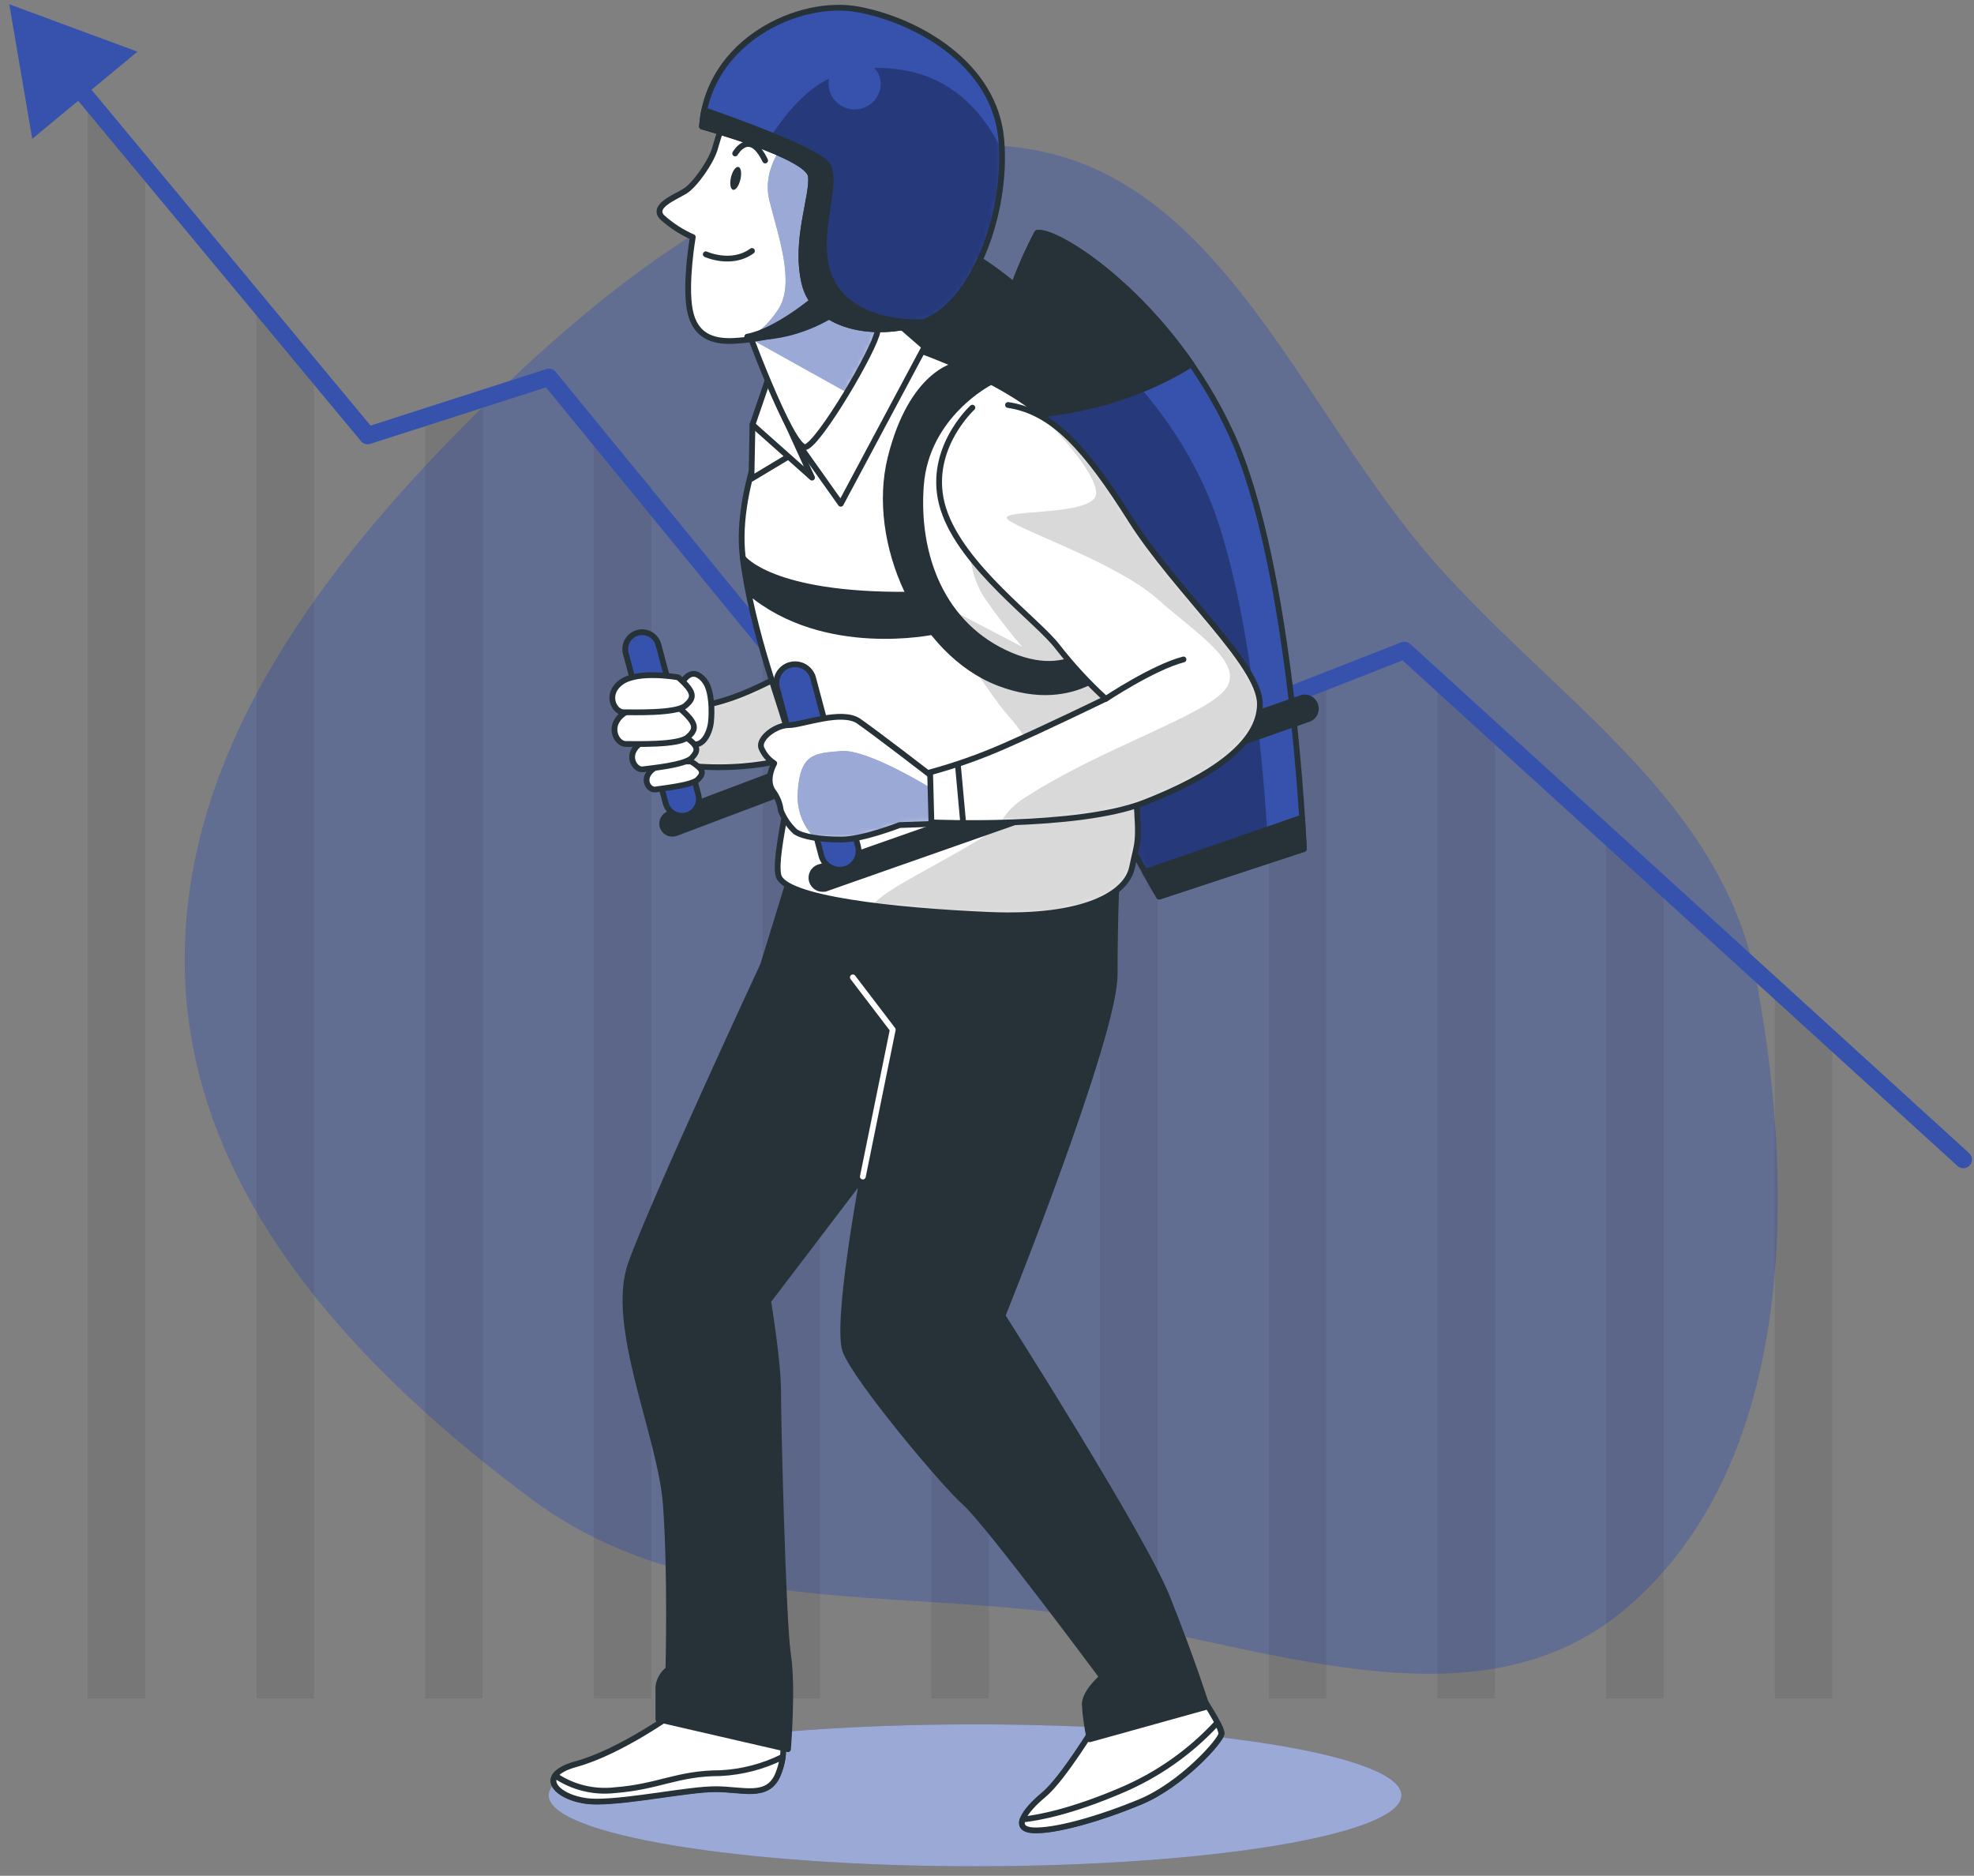 <svg width="342" height="325" viewBox="0 0 342 325" fill="none" xmlns="http://www.w3.org/2000/svg">
<rect x="0" y="0" width="342" height="325" fill="#808080" stroke="none"/>
<g clip-path="url(#clip0_269_3345)">
<path fill-rule="evenodd" clip-rule="evenodd" d="M178.06 25.797C211.696 31.064 225.429 70.953 248.321 97.136C269.282 121.11 298.456 138.436 304.367 170.26C311.361 207.906 310.403 254.015 282 278.435C254.232 302.309 213.917 282.387 178.06 278.856C147.732 275.869 116.871 278.172 92.089 259.734C62.537 237.747 33.937 208.019 32.099 170.26C30.207 131.409 55.824 98.042 82.91 71.234C109.198 45.216 142.187 20.179 178.06 25.797Z" fill="#3652AD" fill-opacity="0.4"/>
<path opacity="0.07" d="M25.17 30.295V294.267H15.214V18.578L25.17 30.295ZM164.934 140.186L161.348 136.345V294.267H171.304V137.949L164.934 140.186ZM102.887 73.727V294.267H112.855V84.393L102.887 73.727ZM73.663 72.27V294.267H83.619V69.129L73.663 72.27ZM44.438 52.892V294.267H54.395V64.609L44.438 52.892ZM132.123 105.036V294.267H142.08V115.747L132.123 105.036ZM307.493 171.45V294.267H317.449V180.568L307.493 171.45ZM278.268 144.683V294.267H288.225V153.801L278.268 144.683ZM190.595 131.192V294.267H200.551V127.69L190.595 131.192ZM249.044 117.905V294.267H259V127.046L249.044 117.905ZM219.819 120.933V294.267H229.776V117.442L219.819 120.933Z" fill="black"/>
<path d="M340.146 200.905L243.319 112.685L160.375 145.146L95.103 65.377L63.695 75.478L12.487 13.844" stroke="#3652AD" stroke-width="3" stroke-linecap="round" stroke-linejoin="round"/>
<path d="M23.813 8.952L1.603 0.738L5.585 24.058L23.813 8.952Z" fill="#3652AD"/>
<path d="M168.928 323.35C209.726 323.35 242.798 317.846 242.798 311.057C242.798 304.267 209.726 298.764 168.928 298.764C128.131 298.764 95.058 304.267 95.058 311.057C95.058 317.846 128.131 323.35 168.928 323.35Z" fill="#3652AD"/>
<path opacity="0.5" d="M168.928 323.35C209.726 323.35 242.798 317.846 242.798 311.057C242.798 304.267 209.726 298.764 168.928 298.764C128.131 298.764 95.058 304.267 95.058 311.057C95.058 317.846 128.131 323.35 168.928 323.35Z" fill="white"/>
<path d="M162.547 42.012C154.199 57.269 151.959 75.121 156.279 91.963C163.531 120.278 183.659 153.044 183.659 153.044L208.732 145.135C208.732 145.135 206.752 98.053 196.195 75.784C185.639 53.514 166.179 41.368 162.547 42.012Z" fill="#263238" stroke="#263238" stroke-linecap="round" stroke-linejoin="round"/>
<path d="M179.699 40.351C171.336 56.248 169.105 74.658 173.431 92.088C180.695 121.464 200.823 155.361 200.823 155.361L225.895 147.09C225.895 147.09 223.915 98.336 213.359 75.264C202.803 52.192 183.308 39.752 179.699 40.351Z" fill="#3652AD"/>
<mask id="mask0_269_3345" style="mask-type:luminance" maskUnits="userSpaceOnUse" x="171" y="40" width="55" height="116">
<path d="M179.699 40.351C171.336 56.248 169.105 74.658 173.431 92.088C180.695 121.464 200.823 155.361 200.823 155.361L225.895 147.09C225.895 147.09 223.915 98.336 213.359 75.264C202.803 52.192 183.308 39.752 179.699 40.351Z" fill="white"/>
</mask>
<g mask="url(#mask0_269_3345)">
<path opacity="0.29" d="M178.783 53.311C171.365 67.409 169.388 83.737 173.228 99.195C179.665 125.182 197.519 155.304 197.519 155.304L219.763 148.005C219.763 148.005 218.009 104.742 208.641 84.292C199.273 63.841 181.973 52.757 178.783 53.311Z" fill="black"/>
</g>
<path d="M179.699 40.351C171.336 56.248 169.105 74.658 173.431 92.088C180.695 121.464 200.823 155.361 200.823 155.361L225.895 147.09C225.895 147.09 223.915 98.336 213.359 75.264C202.803 52.192 183.308 39.752 179.699 40.351Z" stroke="#263238" stroke-linecap="round" stroke-linejoin="round"/>
<path d="M179.699 40.351C174.488 50.124 171.626 60.975 171.338 72.044C176.121 72.248 180.911 71.907 185.617 71.027C192.994 69.728 200.058 67.045 206.435 63.118C195.879 47.887 182.63 39.82 179.699 40.351Z" fill="#263238" stroke="#263238" stroke-linecap="round" stroke-linejoin="round"/>
<path d="M225.59 141.655L198.379 151.067C199.895 153.779 200.823 155.338 200.823 155.338L225.895 147.09C225.895 147.09 225.805 145.067 225.59 141.655Z" fill="#263238" stroke="#263238" stroke-linecap="round" stroke-linejoin="round"/>
<path d="M117.087 296.605C117.087 296.605 107.583 303.509 99.81 305.644C92.037 307.78 97.219 312.107 103.261 312.107C109.303 312.107 119.248 309.949 124 309.949C128.752 309.949 133.051 311.678 134.805 307.362C136.558 303.046 135.235 300.458 135.235 300.458C135.235 300.458 123.14 297.035 117.087 296.605Z" fill="white" stroke="#263238" stroke-linecap="round" stroke-linejoin="round"/>
<path d="M124.837 307.215C117.336 307.215 114.168 309.588 106.463 310.175C102.844 310.576 99.202 309.674 96.189 307.633C94.741 309.746 98.769 312.153 103.261 312.153C109.314 312.153 119.248 309.995 124 309.995C128.752 309.995 133.051 311.723 134.805 307.407C135.2 306.44 135.47 305.426 135.608 304.39C132.252 306.065 128.584 307.027 124.837 307.215Z" fill="white" stroke="#263238" stroke-linecap="round" stroke-linejoin="round"/>
<path d="M189.871 298.73C189.871 298.73 184.146 308.209 180.819 310.966C177.493 313.723 175.287 316.887 179.032 317.09C182.777 317.294 190.504 315.113 197.621 312.153C204.738 309.192 211.651 301.498 211.651 300.312C211.651 299.125 208.098 293.792 208.098 293.792C208.098 293.792 194.815 295.973 189.871 298.73Z" fill="white" stroke="#263238" stroke-linecap="round" stroke-linejoin="round"/>
<path d="M210.881 298.492C206.232 303.542 200.553 307.537 194.227 310.209C185.492 313.949 179.79 314.966 177.154 315.248C176.803 316.288 177.244 317.034 178.998 317.124C182.754 317.316 190.47 315.147 197.587 312.186C204.704 309.226 211.617 301.532 211.617 300.345C211.485 299.689 211.236 299.061 210.881 298.492Z" fill="white" stroke="#263238" stroke-linecap="round" stroke-linejoin="round"/>
<path d="M137.396 150.355L132.214 167.179C132.214 167.179 113.161 208.159 109.314 218.95C105.467 229.74 114.496 248.722 115.367 260.755C116.238 272.788 115.797 289.228 115.797 289.228C115.318 289.586 114.918 290.039 114.62 290.558C114.322 291.076 114.134 291.65 114.066 292.244V297.894L136.524 303.068C136.524 303.068 137.396 292.29 136.524 286.685C135.653 281.081 134.805 246.123 134.805 240.948C134.805 235.773 133.074 225.424 133.074 225.424L149.491 203.855C149.491 203.855 144.739 229.299 146.47 234.045C148.201 238.79 163.316 256.913 167.197 260.359C171.078 263.806 190.957 290.561 190.957 290.561C190.957 290.561 187.936 293.148 187.936 295.306C188.061 297.341 188.348 299.362 188.796 301.351L209.105 295.702C209.105 295.702 206.514 287.51 202.192 276.72C197.87 265.93 173.68 227.977 173.68 227.977C173.68 227.977 193.118 179.653 193.118 168.874C193.118 158.095 193.548 150.321 193.548 150.321C193.548 150.321 159.854 159.417 137.396 150.355Z" fill="#263238" stroke="#263238" stroke-linecap="round" stroke-linejoin="round"/>
<path d="M149.49 203.854L154.672 178.398L147.759 169.337" stroke="white" stroke-linecap="round" stroke-linejoin="round"/>
<path d="M116.838 144.423C116.4 144.513 115.944 144.433 115.562 144.199C115.181 143.966 114.903 143.597 114.783 143.166C114.664 142.736 114.713 142.276 114.92 141.88C115.127 141.485 115.477 141.182 115.899 141.034L160.805 124.086C161.022 124.004 161.252 123.966 161.484 123.973C161.716 123.981 161.944 124.034 162.155 124.129C162.366 124.225 162.556 124.361 162.715 124.53C162.873 124.699 162.997 124.897 163.079 125.114C163.16 125.33 163.199 125.561 163.191 125.792C163.184 126.024 163.131 126.251 163.035 126.462C162.939 126.673 162.803 126.863 162.634 127.021C162.465 127.18 162.266 127.303 162.049 127.385L117.155 144.333C117.052 144.372 116.946 144.403 116.838 144.423Z" fill="#263238" stroke="#263238" stroke-linecap="round" stroke-linejoin="round"/>
<path d="M118.727 122.233C118.727 122.233 123.547 123.679 136.479 116.391L140.032 130.345C140.032 130.345 130.856 134.3 117.29 132.435L118.727 122.233Z" fill="white"/>
<mask id="mask1_269_3345" style="mask-type:luminance" maskUnits="userSpaceOnUse" x="117" y="116" width="24" height="17">
<path d="M118.727 122.233C118.727 122.233 123.547 123.679 136.479 116.391L140.032 130.345C140.032 130.345 130.856 134.3 117.29 132.435L118.727 122.233Z" fill="white"/>
</mask>
<g mask="url(#mask1_269_3345)">
<path opacity="0.15" d="M118.727 122.233C118.727 122.233 123.547 123.679 136.479 116.391L140.032 130.345C140.032 130.345 130.856 134.3 117.29 132.435L118.727 122.233Z" fill="black"/>
</g>
<path d="M118.727 122.233C118.727 122.233 123.547 123.679 136.479 116.391L140.032 130.345C140.032 130.345 130.856 134.3 117.29 132.435L118.727 122.233Z" stroke="#263238" stroke-linecap="round" stroke-linejoin="round"/>
<path d="M118.139 141.35C117.499 141.347 116.878 141.134 116.371 140.745C115.864 140.355 115.499 139.809 115.333 139.192L108.42 113.205C108.322 112.834 108.298 112.447 108.35 112.067C108.401 111.687 108.527 111.321 108.72 110.989C108.914 110.658 109.171 110.367 109.476 110.135C109.782 109.903 110.13 109.733 110.502 109.635C110.873 109.537 111.26 109.513 111.641 109.564C112.022 109.616 112.389 109.742 112.721 109.935C113.053 110.128 113.343 110.384 113.576 110.689C113.809 110.995 113.979 111.343 114.077 111.714L120.99 137.701C121.089 138.069 121.114 138.452 121.064 138.83C121.014 139.208 120.89 139.572 120.699 139.902C120.507 140.232 120.253 140.52 119.949 140.751C119.646 140.982 119.3 141.151 118.931 141.248C118.673 141.32 118.406 141.354 118.139 141.35Z" fill="#3652AD" stroke="#263238" stroke-miterlimit="10"/>
<path d="M120.809 116.888C117.505 115.465 115.039 125.554 119.27 128.526C121.533 130.108 122.959 127.102 123.174 125.136C123.389 123.17 123.321 119.758 122.201 118.142C121.859 117.606 121.378 117.173 120.809 116.888Z" fill="white" stroke="#263238" stroke-linecap="round" stroke-linejoin="round"/>
<path d="M119.734 131.938C119.734 131.938 114.835 131.758 112.946 133.396C111.056 135.034 112.459 136.989 113.579 136.785C114.699 136.582 119.904 136.096 120.933 135.023C121.963 133.949 121.974 133.351 119.734 131.938Z" fill="white" stroke="#263238" stroke-linecap="round" stroke-linejoin="round"/>
<path d="M118.41 127.441C118.41 127.441 112.753 127.125 110.57 129.08C108.386 131.034 110.072 133.475 111.373 133.294C112.674 133.113 118.716 132.571 119.893 131.272C121.069 129.972 121.081 129.204 118.41 127.441Z" fill="white" stroke="#263238" stroke-linecap="round" stroke-linejoin="round"/>
<path d="M117.89 122.843C117.89 122.843 110.988 121.577 108.069 123.634C105.15 125.69 106.779 128.91 108.397 128.899C110.015 128.888 117.449 129.147 119.089 127.769C120.73 126.391 120.82 125.408 117.89 122.843Z" fill="white" stroke="#263238" stroke-linecap="round" stroke-linejoin="round"/>
<path d="M117.517 117.363C117.517 117.363 110.626 116.098 107.696 118.154C104.766 120.21 106.417 123.419 108.035 123.408C109.653 123.396 117.087 123.656 118.727 122.278C120.368 120.899 120.447 119.973 117.517 117.363Z" fill="white" stroke="#263238" stroke-linecap="round" stroke-linejoin="round"/>
<path d="M135.551 68.112C135.551 68.112 127.088 83.636 128.695 96.652C130.302 109.668 135.551 122.639 136.92 128.379C138.289 134.119 133.945 147.587 134.861 151.654C135.778 155.722 154.978 157.823 171.44 158.513C187.902 159.202 195.2 154.852 196.128 150.287C197.055 145.723 197.497 146.412 196.806 137.96C196.116 129.509 188.581 84.777 184.01 76.1C179.439 67.422 157.727 59.898 154.061 58.96C150.396 58.022 140.315 59.446 135.551 68.112Z" fill="white"/>
<mask id="mask2_269_3345" style="mask-type:luminance" maskUnits="userSpaceOnUse" x="128" y="58" width="70" height="101">
<path d="M135.551 68.112C135.551 68.112 127.088 83.636 128.695 96.652C130.302 109.668 135.551 122.639 136.92 128.379C138.289 134.119 133.945 147.587 134.861 151.654C135.778 155.722 154.978 157.823 171.44 158.513C187.902 159.202 195.2 154.852 196.128 150.287C197.055 145.723 197.497 146.412 196.806 137.96C196.116 129.509 188.581 84.777 184.01 76.1C179.439 67.422 157.727 59.898 154.061 58.96C150.396 58.022 140.315 59.446 135.551 68.112Z" fill="white"/>
</mask>
<g mask="url(#mask2_269_3345)">
<path opacity="0.15" d="M176.701 78.879L168.023 92.438C168.023 92.438 167.276 98.844 170.671 103.737C172.655 106.627 174.797 109.407 177.086 112.064L160.477 103.398C160.477 103.398 171.429 120.346 174.438 123.735C177.448 127.125 181.985 132.774 177.459 139.192C173.081 145.384 153.179 153.349 151.188 156.931C157.422 157.722 164.663 158.242 171.44 158.524C187.891 159.202 195.2 154.863 196.127 150.299C197.055 145.734 197.497 146.423 196.806 137.972C196.161 130.063 189.509 90.336 184.915 78.19C181.487 77.365 178.545 77.399 176.701 78.879Z" fill="black"/>
</g>
<path d="M135.551 68.112C135.551 68.112 127.088 83.636 128.695 96.652C130.302 109.668 135.551 122.639 136.92 128.379C138.289 134.119 133.945 147.587 134.861 151.654C135.778 155.722 154.978 157.823 171.44 158.513C187.902 159.202 195.2 154.852 196.128 150.287C197.055 145.723 197.497 146.412 196.806 137.96C196.116 129.509 188.581 84.777 184.01 76.1C179.439 67.422 157.727 59.898 154.061 58.96C150.396 58.022 140.315 59.446 135.551 68.112Z" stroke="#263238" stroke-linecap="round" stroke-linejoin="round"/>
<path d="M153.383 54.192L136.92 74.959L145.666 87.286L160.182 60.101L153.383 54.192Z" fill="white" stroke="#263238" stroke-linecap="round" stroke-linejoin="round"/>
<path d="M130.37 73.58L130.188 82.947L137.69 78.45L130.37 73.58Z" fill="white" stroke="#263238" stroke-linecap="round" stroke-linejoin="round"/>
<path d="M133.006 65.897L130.37 73.58L140.688 82.755L133.006 65.897Z" fill="white" stroke="#263238" stroke-linecap="round" stroke-linejoin="round"/>
<path d="M128.819 55.231C128.819 55.231 137.192 78.179 139.591 77.456C141.989 76.733 151.561 60.508 152.036 57.378C152.511 54.248 149.162 46.859 149.162 46.859C144.609 47.962 140.192 49.564 135.993 51.638C128.571 55.231 128.819 55.231 128.819 55.231Z" fill="white"/>
<mask id="mask3_269_3345" style="mask-type:luminance" maskUnits="userSpaceOnUse" x="128" y="46" width="25" height="32">
<path d="M128.819 55.231C128.819 55.231 137.192 78.179 139.591 77.456C141.989 76.733 151.561 60.508 152.036 57.378C152.511 54.248 149.162 46.859 149.162 46.859C144.609 47.962 140.192 49.564 135.993 51.638C128.571 55.231 128.819 55.231 128.819 55.231Z" fill="white"/>
</mask>
<g mask="url(#mask3_269_3345)">
<path d="M135.993 51.638L135.676 51.797C135.48 52.449 135.19 53.069 134.816 53.638C132.644 56.881 130.799 57.898 129.94 58.214C130.007 58.395 130.075 58.576 130.155 58.768L146.741 67.999C149.411 63.558 151.799 58.96 152.036 57.412C152.511 54.305 149.162 46.893 149.162 46.893C144.611 47.985 140.194 49.576 135.993 51.638Z" fill="#3652AD"/>
<path opacity="0.5" d="M135.993 51.638L135.676 51.797C135.48 52.449 135.19 53.069 134.816 53.638C132.644 56.881 130.799 57.898 129.94 58.214C130.007 58.395 130.075 58.576 130.155 58.768L146.741 67.999C149.411 63.558 151.799 58.96 152.036 57.412C152.511 54.305 149.162 46.893 149.162 46.893C144.611 47.985 140.194 49.576 135.993 51.638Z" fill="white"/>
</g>
<path d="M128.819 55.231C128.819 55.231 137.192 78.179 139.591 77.456C141.989 76.733 151.561 60.508 152.036 57.378C152.511 54.248 149.162 46.859 149.162 46.859C144.609 47.962 140.192 49.564 135.993 51.638C128.571 55.231 128.819 55.231 128.819 55.231Z" stroke="#263238" stroke-linecap="round" stroke-linejoin="round"/>
<path d="M128.695 96.652C128.695 96.652 133.492 103.273 157.49 103.036L161.834 109.431C161.834 109.431 142.86 113.544 129.838 102.584L128.695 96.652Z" fill="#263238" stroke="#263238" stroke-linecap="round" stroke-linejoin="round"/>
<path d="M165.489 63.321C165.489 63.321 157.953 64.688 154.299 79.298C150.644 93.907 159.322 113.081 173.035 118.335C186.748 123.589 193.842 114.222 193.842 114.222L191.783 109.205C191.783 109.205 186.986 118.561 175.094 113.544C163.203 108.527 158.632 96.246 159.549 84.088C160.465 71.931 171.44 66.293 171.44 66.293L165.489 63.321Z" fill="#263238" stroke="#263238" stroke-linecap="round" stroke-linejoin="round"/>
<path d="M142.578 154.016C142.084 154.032 141.604 153.859 141.234 153.532C140.864 153.206 140.633 152.751 140.589 152.26C140.544 151.769 140.688 151.28 140.993 150.892C141.297 150.505 141.739 150.248 142.227 150.174L225.669 120.865C226.176 120.77 226.7 120.879 227.127 121.169C227.553 121.459 227.847 121.907 227.943 122.413C228.039 122.92 227.93 123.444 227.639 123.87C227.348 124.295 226.9 124.589 226.393 124.684L142.94 153.993C142.82 154.012 142.699 154.02 142.578 154.016Z" fill="#263238" stroke="#263238" stroke-linecap="round" stroke-linejoin="round"/>
<path d="M145.451 150.683C144.738 150.683 144.045 150.448 143.478 150.015C142.912 149.582 142.504 148.975 142.317 148.288L134.658 119.329C134.522 118.91 134.473 118.468 134.514 118.029C134.555 117.59 134.685 117.165 134.896 116.778C135.107 116.391 135.395 116.051 135.742 115.779C136.089 115.507 136.488 115.309 136.914 115.196C137.34 115.083 137.785 115.058 138.222 115.122C138.658 115.187 139.077 115.339 139.452 115.571C139.828 115.802 140.152 116.107 140.405 116.468C140.659 116.828 140.836 117.237 140.926 117.668L148.642 146.615C148.864 147.441 148.751 148.321 148.328 149.063C147.904 149.806 147.204 150.351 146.379 150.581C146.076 150.655 145.764 150.689 145.451 150.683Z" fill="#3652AD" stroke="#263238" stroke-miterlimit="10"/>
<path d="M161.812 134.763C161.812 134.763 151.753 127.012 148.789 124.956C145.825 122.899 138.957 125.634 136.672 125.634C134.386 125.634 131.41 127.893 131.874 129.52C132.324 130.645 133.115 131.602 134.137 132.255C134.137 132.255 132.531 135 133.9 137.057C134.659 138.041 135.136 139.212 135.28 140.446C135.839 141.832 136.696 143.078 137.792 144.096C139.161 145.011 142.136 145.463 145.791 145.463C149.445 145.463 155.849 142.954 155.849 142.954L162.253 142.728L161.812 134.763Z" fill="white"/>
<mask id="mask4_269_3345" style="mask-type:luminance" maskUnits="userSpaceOnUse" x="131" y="124" width="32" height="22">
<path d="M161.812 134.763C161.812 134.763 151.753 127.012 148.789 124.956C145.825 122.899 138.957 125.634 136.672 125.634C134.386 125.634 131.41 127.893 131.874 129.52C132.324 130.645 133.115 131.602 134.137 132.255C134.137 132.255 132.531 135 133.9 137.057C134.659 138.041 135.136 139.212 135.28 140.446C135.839 141.832 136.696 143.078 137.792 144.096C139.161 145.011 142.136 145.463 145.791 145.463C149.445 145.463 155.849 142.954 155.849 142.954L162.253 142.728L161.812 134.763Z" fill="white"/>
</mask>
<g mask="url(#mask4_269_3345)">
<path d="M155.894 142.988L162.298 142.762L162.208 141.192L161.235 136.537C161.235 136.537 150.294 129.757 145.757 130.13C141.22 130.503 138.595 130.469 138.21 137.294C138.109 138.744 138.318 140.2 138.823 141.563C139.328 142.927 140.118 144.168 141.141 145.203C142.696 145.423 144.265 145.529 145.836 145.519C149.491 145.497 155.894 142.988 155.894 142.988Z" fill="#3652AD"/>
<path opacity="0.5" d="M155.894 142.988L162.298 142.762L162.208 141.192L161.235 136.537C161.235 136.537 150.294 129.757 145.757 130.13C141.22 130.503 138.595 130.469 138.21 137.294C138.109 138.744 138.318 140.2 138.823 141.563C139.328 142.927 140.118 144.168 141.141 145.203C142.696 145.423 144.265 145.529 145.836 145.519C149.491 145.497 155.894 142.988 155.894 142.988Z" fill="white"/>
</g>
<path d="M161.812 134.763C161.812 134.763 151.753 127.012 148.789 124.956C145.825 122.899 138.957 125.634 136.672 125.634C134.386 125.634 131.41 127.893 131.874 129.52C132.324 130.645 133.115 131.602 134.137 132.255C134.137 132.255 132.531 135 133.9 137.057C134.659 138.041 135.136 139.212 135.28 140.446C135.839 141.832 136.696 143.078 137.792 144.096C139.161 145.011 142.136 145.463 145.791 145.463C149.445 145.463 155.849 142.954 155.849 142.954L162.253 142.728L161.812 134.763Z" stroke="#263238" stroke-linecap="round" stroke-linejoin="round"/>
<path d="M168.464 70.632C168.464 70.632 160.239 78.156 163.441 88.201C166.643 98.246 179.914 107.601 183.309 112.166C185.805 115.354 188.56 118.332 191.545 121.069C191.545 121.069 181.249 126.097 173.94 129.294C169.793 131.114 165.515 132.625 161.144 133.814L161.37 142.48C161.37 142.48 186.51 143.61 198.164 139.09C209.818 134.571 218.281 128.82 218.281 121.973C218.281 115.126 203.674 102.358 195.89 90.031C188.106 77.704 182.403 71.309 174.642 70.168" fill="white"/>
<mask id="mask5_269_3345" style="mask-type:luminance" maskUnits="userSpaceOnUse" x="161" y="70" width="58" height="73">
<path d="M168.464 70.632C168.464 70.632 160.239 78.156 163.441 88.201C166.643 98.246 179.914 107.601 183.309 112.166C185.805 115.354 188.56 118.332 191.545 121.069C191.545 121.069 181.249 126.097 173.94 129.294C169.793 131.114 165.515 132.625 161.144 133.814L161.37 142.48C161.37 142.48 186.51 143.61 198.164 139.09C209.818 134.571 218.281 128.82 218.281 121.973C218.281 115.126 203.674 102.358 195.89 90.031C188.106 77.704 182.403 71.309 174.642 70.168" fill="white"/>
</mask>
<g mask="url(#mask5_269_3345)">
<path opacity="0.15" d="M198.175 139.102C209.84 134.582 218.292 128.831 218.292 121.984C218.292 115.137 203.674 102.358 195.89 90.031C190.312 81.173 185.786 75.4 180.797 72.417C182.969 74.586 189.599 81.512 189.916 85.286C190.289 89.805 171.429 87.93 174.823 90.19C178.217 92.449 193.684 97.726 200.483 103.748C207.283 109.77 215.95 115.047 212.182 119.566C208.415 124.086 190.685 129.735 177.844 138.028C175.966 139.115 174.406 140.673 173.318 142.548C181.396 142.39 191.805 141.599 198.175 139.102Z" fill="black"/>
</g>
<path d="M168.464 70.632C168.464 70.632 160.239 78.156 163.441 88.201C166.643 98.246 179.914 107.601 183.309 112.166C185.805 115.354 188.56 118.332 191.545 121.069C191.545 121.069 181.249 126.097 173.94 129.294C169.793 131.114 165.515 132.625 161.144 133.814L161.37 142.48C161.37 142.48 186.51 143.61 198.164 139.09C209.818 134.571 218.281 128.82 218.281 121.973C218.281 115.126 203.674 102.358 195.89 90.031C188.106 77.704 182.403 71.309 174.642 70.168" stroke="#263238" stroke-linecap="round" stroke-linejoin="round"/>
<path d="M165.953 132.48L166.869 142.525" stroke="#263238" stroke-linecap="round" stroke-linejoin="round"/>
<path d="M191.557 121.103C191.557 121.103 199.782 115.623 205.043 114.256" stroke="#263238" stroke-linecap="round" stroke-linejoin="round"/>
<path d="M126.274 18.714C125.373 20.93 124.592 23.193 123.932 25.493C123.377 27.82 120.424 32.035 118.693 33.108C116.962 34.182 112.923 35.684 114.699 37.628C116.278 39.059 118.078 40.226 120.028 41.085C120.028 41.085 118.637 49.107 119.519 53.728C120.402 58.35 123.66 59.129 126.613 59.084C129.566 59.039 140.711 57.717 144.478 53.197C148.246 48.678 154.31 34.385 151.335 25.098C148.359 15.81 131.546 9.889 126.274 18.714Z" fill="white"/>
<mask id="mask6_269_3345" style="mask-type:luminance" maskUnits="userSpaceOnUse" x="114" y="14" width="39" height="46">
<path d="M126.274 18.714C125.373 20.93 124.592 23.193 123.932 25.493C123.377 27.82 120.424 32.035 118.693 33.108C116.962 34.182 112.923 35.684 114.699 37.628C116.278 39.059 118.078 40.226 120.028 41.085C120.028 41.085 118.637 49.107 119.519 53.728C120.402 58.35 123.66 59.129 126.613 59.084C129.566 59.039 140.711 57.717 144.478 53.197C148.246 48.678 154.31 34.385 151.335 25.098C148.359 15.81 131.546 9.889 126.274 18.714Z" fill="white"/>
</mask>
<g mask="url(#mask6_269_3345)">
<path d="M133.311 34.792C134.816 40.825 137.837 49.107 134.816 53.638C131.795 58.169 129.396 58.361 129.396 58.361L130.143 58.768C134.669 58.169 141.65 56.576 144.478 53.186C148.246 48.667 154.31 34.374 151.335 25.086C150.876 23.713 150.17 22.434 149.253 21.312L136.705 23.866C136.705 23.866 131.795 28.758 133.311 34.792Z" fill="#3652AD"/>
<path opacity="0.5" d="M133.311 34.792C134.816 40.825 137.837 49.107 134.816 53.638C131.795 58.169 129.396 58.361 129.396 58.361L130.143 58.768C134.669 58.169 141.65 56.576 144.478 53.186C148.246 48.667 154.31 34.374 151.335 25.086C150.876 23.713 150.17 22.434 149.253 21.312L136.705 23.866C136.705 23.866 131.795 28.758 133.311 34.792Z" fill="white"/>
</g>
<path d="M126.274 18.714C125.373 20.93 124.592 23.193 123.932 25.493C123.377 27.82 120.424 32.035 118.693 33.108C116.962 34.182 112.923 35.684 114.699 37.628C116.278 39.059 118.078 40.226 120.028 41.085C120.028 41.085 118.637 49.107 119.519 53.728C120.402 58.35 123.66 59.129 126.613 59.084C129.566 59.039 140.711 57.717 144.478 53.197C148.246 48.678 154.31 34.385 151.335 25.098C148.359 15.81 131.546 9.889 126.274 18.714Z" stroke="#263238" stroke-linecap="round" stroke-linejoin="round"/>
<path d="M141.446 51.559C141.446 51.559 134.658 57.389 129.453 58.339C129.453 58.339 138.504 59.627 147.929 51.864L141.446 51.559Z" fill="#263238" stroke="#263238" stroke-linecap="round" stroke-linejoin="round"/>
<path d="M127.371 26.589C127.371 26.589 129.849 22.171 132.564 27.809" stroke="#263238" stroke-linecap="round" stroke-linejoin="round"/>
<path d="M122.28 44.057C122.28 44.057 126.726 46.079 130.279 43.481" stroke="#263238" stroke-linecap="round" stroke-linejoin="round"/>
<path d="M128.276 31.097C128.016 32.227 127.45 32.995 126.998 32.883C126.545 32.77 126.387 31.809 126.647 30.713C126.907 29.617 127.473 28.826 127.926 28.928C128.378 29.03 128.537 30.001 128.276 31.097Z" fill="#263238"/>
<path d="M121.624 21.923C121.624 21.923 140.1 26.985 140.496 30.521C140.892 34.057 137.633 41.515 139.364 49.028C141.095 56.542 151.346 58.723 159.9 55.808C168.453 52.892 174.608 37.165 173.477 24.171C172.345 11.178 159.096 3.596 148.732 1.642C138.369 -0.313 122.631 7.178 121.624 21.923Z" fill="#3652AD"/>
<mask id="mask7_269_3345" style="mask-type:luminance" maskUnits="userSpaceOnUse" x="121" y="1" width="53" height="57">
<path d="M121.624 21.923C121.624 21.923 140.1 26.985 140.496 30.521C140.892 34.057 137.633 41.515 139.364 49.028C141.095 56.542 151.346 58.723 159.9 55.808C168.453 52.892 174.608 37.165 173.477 24.171C172.345 11.178 159.096 3.596 148.732 1.642C138.369 -0.313 122.631 7.178 121.624 21.923Z" fill="white"/>
</mask>
<g mask="url(#mask7_269_3345)">
<path opacity="0.29" d="M156.709 12.183C154.976 11.881 153.218 11.741 151.459 11.765C152.168 12.479 152.573 13.438 152.591 14.443C152.591 15.642 152.114 16.791 151.265 17.639C150.416 18.486 149.265 18.962 148.065 18.962C146.865 18.962 145.714 18.486 144.865 17.639C144.016 16.791 143.539 15.642 143.539 14.443C143.538 14.157 143.572 13.873 143.641 13.595C139.002 15.923 135.721 20.216 132.327 25.403C136.513 27.018 140.371 28.928 140.552 30.521C140.96 34.057 137.69 41.515 139.421 49.028C141.152 56.542 151.403 58.722 159.956 55.807C168.034 53.062 173.974 38.859 173.669 26.306C172.108 22.906 167.344 14.002 156.709 12.183Z" fill="black"/>
</g>
<path d="M121.624 21.923C121.624 21.923 140.1 26.985 140.496 30.521C140.892 34.057 137.633 41.515 139.364 49.028C141.095 56.542 151.346 58.723 159.9 55.808C168.453 52.892 174.608 37.165 173.477 24.171C172.345 11.178 159.096 3.596 148.732 1.642C138.369 -0.313 122.631 7.178 121.624 21.923Z" stroke="#263238" stroke-linecap="round" stroke-linejoin="round"/>
<path d="M144.524 49.559C139.998 42.339 145.87 31.481 143.166 28.363C140.903 25.798 127.1 20.849 122.008 19.087C121.82 20.023 121.692 20.97 121.624 21.923C121.624 21.923 140.1 26.985 140.496 30.521C140.892 34.057 137.633 41.515 139.364 49.028C141.095 56.542 151.346 58.722 159.9 55.807H160.013C153.948 56.101 147.488 54.293 144.524 49.559Z" fill="#263238" stroke="#263238" stroke-linecap="round" stroke-linejoin="round"/>
</g>
<defs>
<clipPath id="clip0_269_3345">
<rect width="341.107" height="323.848" fill="white" transform="translate(0.893 0.576)"/>
</clipPath>
</defs>
</svg>
